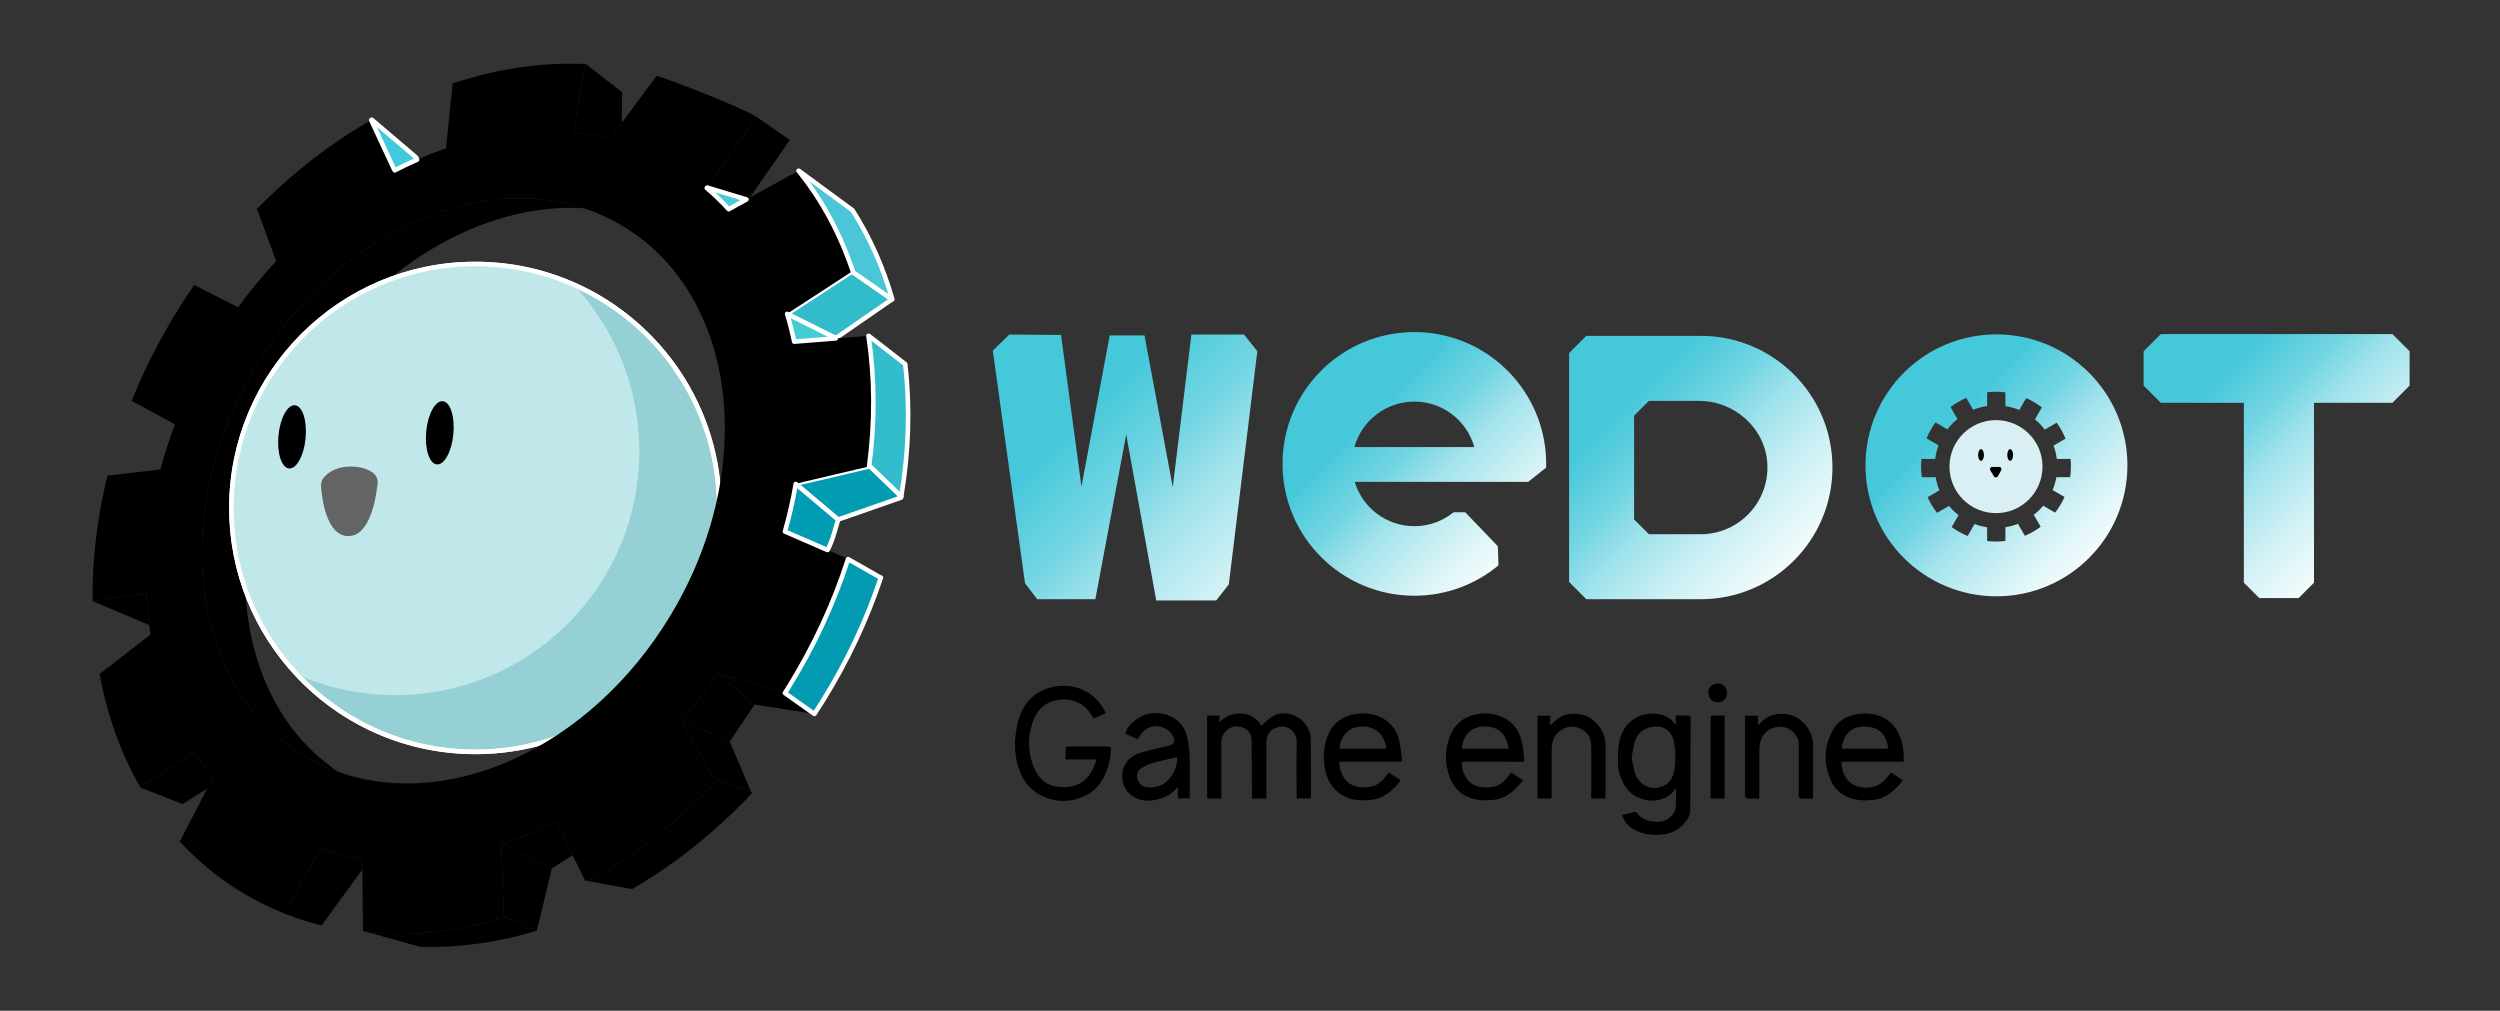 <svg xmlns="http://www.w3.org/2000/svg" xml:space="preserve" width="1024" height="414"><rect width="100%" height="100%" fill="#333333" stroke="none"/><g transform="translate(-47.55 -162.31)scale(1.879)"><path d="m152.57 131.78c-21.86-1.36-46.44 12.77-61.46 37.58-19.31 31.92-15.63 69.66 7.99 85.3-2.65-0.93-5.21-2.14-7.67-3.63-24.9-15.07-29.46-53.09-10.19-84.93 17.14-28.31 47.35-42.2 71.33-34.32z" class="st1"/><path fill="#95d0d4" stroke="#fff" stroke-miterlimit="10" stroke-width=".992" d="m182.11 197.11c0 29.37-23.81 53.17-53.18 53.17-15.32 0-29.14-6.48-38.84-16.85-8.9-9.5-14.34-22.27-14.34-36.32 0-29.37 23.81-53.18 53.18-53.18 7.62 0 14.85 1.6 21.4 4.48 18.71 8.24 31.78 26.94 31.78 48.7z"/><path fill="#c0e7ea" d="m164.67 184.73c0 29.37-23.81 53.18-53.18 53.18-7.62 0-14.85-1.6-21.4-4.48-8.9-9.5-14.34-22.27-14.34-36.32 0-29.37 23.81-53.18 53.18-53.18 7.62 0 14.85 1.6 21.4 4.48 8.9 9.5 14.34 22.27 14.34 36.32z"/><path fill="none" stroke="#fff" stroke-miterlimit="10" stroke-width=".992" d="m182.11 197.11c0 29.37-23.81 53.17-53.18 53.17-15.32 0-29.14-6.48-38.84-16.85-8.9-9.5-14.34-22.27-14.34-36.32 0-29.37 23.81-53.18 53.18-53.18 7.62 0 14.85 1.6 21.4 4.48 18.71 8.24 31.78 26.94 31.78 48.7z"/><ellipse cx="88.96" cy="181.6" class="st5" rx="6.92" ry="2.97" transform="rotate(-84.641 88.966 181.603)"/><ellipse cx="121.17" cy="180.72" class="st5" rx="6.92" ry="2.97" transform="rotate(-84.641 121.177 180.72)"/><path fill="#646464" d="m95.29 192.33c-0.05-0.65 0.15-1.29 0.57-1.8 0.78-0.95 2.39-2.29 5.38-2.44 2.63-0.13 4.35 0.64 5.35 1.35 0.75 0.52 1.13 1.43 1.03 2.33-0.34 3.22-1.67 11.43-6.33 11.47-4.83 0.05-5.81-8.2-6-10.91z"/><path d="m160.99 112.95-2.71 3.63c-2.62-0.65-5.29-1.11-8-1.38l2.56-14.86c0.06 0 0.11 0 0.17 0.01h0.01l7.9 6.13-0.1 6.35z" class="st7"/><path d="m57.82 222.62-12.32-5.17v-.04l11.74-1.7c.09 2.34.28 4.64.58 6.91zM71.85 255.82l-.18.15-1.26 2.44-.09-.04-5.18 3.29-9.22-3.6c-.04-.06-.08-.12-.11-.19l11.91-7.53c1.26 1.92 2.63 3.75 4.13 5.48z" class="st1"/><path d="m197.48 116.9-1.77 2.55-6.95 10-0.01 0.01-0.73 0.4-8.57-2.6 9.65-13.78h0.01l1.12-1.61c0.12 0.06 0.24 0.13 0.35 0.21l0.01 0.01z" class="st7"/><path fill="#32bbcb" stroke="#fff" stroke-linecap="round" stroke-linejoin="round" stroke-miterlimit="10" stroke-width=".992" d="M211.03 145.57 211.29 145.75 219.75 151.64 213.91 155.67 207.49 160.1 196.89 154.8 196.89 154.78z"/><path fill="#019cb2" stroke="#fff" stroke-linecap="round" stroke-linejoin="round" stroke-miterlimit="10" stroke-width=".992" d="m221.77 194.58v0.01c-0.02 0.09-0.03 0.17-0.05 0.26l-8.72 3.05-5 1.74-9.23-7.76c0-0.02 0.01-0.03 0-0.05l15.99-3.77 0.19-0.04z"/><path d="M202.83 242.01 194.3 240.67 189.81 239.96 181.85 233.24 196.4 237.46z" class="st10"/><path d="m145.6 275.68-1.82 7.56-1.45 6.03c-0.03 0.01-0.05 0.02-0.07 0.02l-6.76-3.03-0.35-0.16-0.57-15.64 0.12-0.03z" class="st1"/><path d="m150.12 272.8-4.52 2.88-10.9-5.25c3.95-1.36 7.87-3.05 11.72-5.08l0.05 0.1z" class="st1"/><path d="M184.38 248.02 185.94 251.69 189.05 259 181.71 256.44 180.91 256.16 173.89 243.47z" class="st10"/><path d="m189.81 239.96-5.43 8.06-10.49-4.55-0.03-0.02c2.8-3.19 5.46-6.61 7.94-10.24l0.05 0.03z" class="st10"/><path d="m214.76 188.06c1.3-9.8 1.24-19.41-0.15-28.46l-7.12 0.55-9.06 0.71c-0.43-2.06-0.94-4.08-1.54-6.06l-0.01-0.01h0.01v-0.01l14.14-9.21 0.26 0.18c-2.72-8.2-6.71-15.69-11.92-22.14l-10.61 5.84-0.01 0.01-0.36 0.51-0.37-0.11-3.77 2.07-0.08 0.07c-1.49-1.64-3.09-3.19-4.8-4.64l0.08-0.1 9.65-13.78h0.01l1.12-1.61c-4.47-2.66-19.14-8.19-21.77-8.95l-7.47 10.03-2.71 3.63c-2.62-0.65-5.29-1.11-8-1.38l2.56-14.86c-9.46-0.43-19.23 1.03-28.86 4.24l-1.43 13.84 0.09 0.27c-2.15 0.73-4.29 1.56-6.41 2.5-1.64 0.71-3.27 1.49-4.88 2.33l-0.23-0.43-4.9-10.53c-8.83 5.05-17.28 11.58-24.97 19.44l0.18 0.18 4.08 11.13c-2.91 3.12-5.69 6.48-8.29 10.06l-0.08-0.03-9.5-4.83c-1.17 1.7-2.31 3.43-3.42 5.21-4.08 6.54-7.48 13.26-10.21 20.05l0.07 0.03 9.36 5.09c-1.24 3.27-2.28 6.54-3.14 9.82v0.01l-11.57 1.37c-2.28 9.25-3.34 18.45-3.23 27.32l11.74-1.7c0.09 2.34 0.28 4.64 0.58 6.91 0.09 0.7 0.19 1.39 0.3 2.08l-11.1 8.62c1.64 8.87 4.58 17.17 8.79 24.55l11.91-7.53c1.26 1.92 2.63 3.75 4.13 5.48l-0.18 0.15-1.26 2.44-5.84 11.3-0.09 0.08c3.74 4.08 8.03 7.68 12.85 10.69 3.19 1.99 6.5 3.66 9.92 5.01l0.06-0.15 7.76-13.74 0.04-0.12c2.98 0.98 6.03 1.7 9.15 2.14l0.03 2.31 0.16 13.39 1.8 0.5h0.01c9.55 0.73 19.45-0.52 29.24-3.56l-0.35-0.16-0.57-15.64v-0.09l0.12 0.06c3.95-1.36 7.87-3.05 11.72-5.08l0.05 0.1 3.65 7.35 2.74 5.53 0.77 0.14c10-5.52 19.54-12.93 28.08-22.03l-0.8-0.28-7.02-12.69-0.03-0.02c2.8-3.19 5.46-6.61 7.94-10.24l0.05 0.03 14.55 4.22c0.2-0.29 0.38-0.59 0.57-0.89 5.73-9.18 10.12-18.72 13.2-28.31l-0.28-0.16-4.19-1.82-9.19-3.99-0.1-0.03c0.99-3.47 1.78-6.93 2.36-10.38l-0.05-0.04 0.05-0.01zm-43.37 32.6c-17.37 28.7-48.16 42.57-72.29 34-2.65-0.93-5.21-2.14-7.67-3.63-24.9-15.07-29.46-53.09-10.19-84.93 17.14-28.31 47.35-42.2 71.33-34.32h0.02c2.98 0.98 5.86 2.3 8.61 3.96 24.9 15.07 29.46 53.09 10.19 84.92z" class="st7"/><path fill="#3fcadd" stroke="#fff" stroke-linecap="round" stroke-linejoin="round" stroke-miterlimit="10" stroke-width=".992" d="m116.23 121.19c-1.64 0.71-3.27 1.49-4.88 2.33l-0.23-0.43-4.9-10.53c0.05-0.02 0.09-0.05 0.14-0.08l9.65 8.21z"/><path d="m104.29 275.93-8.84 12.13-0.01 0.05c-0.95-0.23-1.9-0.49-2.84-0.77-1.81-0.53-3.59-1.15-5.35-1.85l0.06-0.15 7.76-13.74 0.04-0.12c2.98 0.98 6.03 1.7 9.15 2.14z" class="st1"/><path fill="#4acada" stroke="#fff" stroke-linecap="round" stroke-linejoin="round" stroke-miterlimit="10" stroke-width=".992" d="m188.02 129.86-3.77 2.07-0.08 0.07c-1.49-1.64-3.09-3.19-4.8-4.64l0.08-0.1z"/><path d="m142.26 289.29c-8.54 2.56-17.15 3.76-25.52 3.48v-0.04l-10.48-2.91c9.55 0.73 19.45-0.52 29.24-3.56z" class="st1"/><path d="m189.29 259.22c-8 8.53-16.89 15.57-26.2 20.97h-0.01l-9.45-1.72c10-5.52 19.54-12.93 28.08-22.03l7.34 2.56z" class="st10"/><path fill="#009cb3" stroke="#fff" stroke-linecap="round" stroke-linejoin="round" stroke-miterlimit="10" stroke-width=".992" d="m208 199.64s-1.33 5.11-2.27 6.56l-0.03 0.08-9.19-3.99-0.1-0.03c0.99-3.47 1.78-6.93 2.36-10.38z"/><path fill="#33bccc" stroke="#fff" stroke-linecap="round" stroke-linejoin="round" stroke-miterlimit="10" stroke-width=".992" d="m221.77 194.58-6.82-6.56-0.19 0.04c1.3-9.8 1.24-19.41-0.15-28.46l0.08-0.01 7.94 6.16c1.08 9.22 0.8 18.95-0.86 28.83z"/><path fill="#43ccd4" stroke="#fff" stroke-linecap="round" stroke-linejoin="round" stroke-miterlimit="10" stroke-width=".992" d="m207.49 160.1v0.05l-9.06 0.71c-0.43-2.06-0.94-4.08-1.54-6.06z"/><path fill="#4ac6d8" stroke="#fff" stroke-linecap="round" stroke-linejoin="round" stroke-miterlimit="10" stroke-width=".992" d="m219.82 151.62-0.07 0.02-8.46-5.89c-2.72-8.2-6.71-15.69-11.92-22.14l0.04-0.02 11.73 8.62c3.77 5.88 6.67 12.41 8.68 19.41z"/><path fill="#039bb2" stroke="#fff" stroke-linecap="round" stroke-linejoin="round" stroke-miterlimit="10" stroke-width=".992" d="m217.33 212.28c-3.05 9.17-7.31 18.29-12.79 27.07-0.56 0.9-1.13 1.78-1.71 2.66l-6.43-4.55c0.2-0.29 0.38-0.59 0.57-0.89 5.73-9.18 10.12-18.72 13.2-28.31l6.92 3.94z"/></g><linearGradient id="e" x1="246.12" x2="308.23" y1="170.51" y2="232.62" gradientUnits="userSpaceOnUse"><stop offset=".25" stop-color="#45C8DA"/><stop offset=".45" stop-color="#73d5e3"/><stop offset=".6" stop-color="#a2e3ec"/><stop offset=".798" stop-color="#d0f1f5"/><stop offset="1" stop-color="#f3fbfc"/></linearGradient><linearGradient id="d" x1="313.3" x2="353.85" y1="177.35" y2="217.9" gradientUnits="userSpaceOnUse"><stop offset=".25" stop-color="#45C8DA"/><stop offset=".45" stop-color="#73d5e3"/><stop offset=".6" stop-color="#a2e3ec"/><stop offset=".8" stop-color="#d0f1f5"/><stop offset="1" stop-color="#f3fbfc"/></linearGradient><linearGradient id="a" x1="499.94" x2="543.73" y1="165.77" y2="209.57" gradientUnits="userSpaceOnUse"><stop offset=".25" stop-color="#45C8DA"/><stop offset=".45" stop-color="#73d5e3"/><stop offset=".6" stop-color="#a2e3ec"/><stop offset=".8" stop-color="#d0f1f5"/><stop offset="1" stop-color="#f3fbfc"/></linearGradient><linearGradient id="c" x1="365.96" x2="413.09" y1="174.9" y2="222.02" gradientUnits="userSpaceOnUse"><stop offset=".25" stop-color="#45C8DA"/><stop offset=".45" stop-color="#73d5e3"/><stop offset=".6" stop-color="#a2e3ec"/><stop offset=".8" stop-color="#d0f1f5"/><stop offset="1" stop-color="#f3fbfc"/></linearGradient><g transform="translate(-47.55 -181.42)scale(1.879)"><path fill="url(#a)" d="m550.57 173.12v7.49l-3.74 3.74h-17.1v39.22l-3.35 3.35h-8.59l-3.35-3.35v-39.22h-18.11l-3.74-3.74v-7.49l3.74-3.74h50.5z"/><linearGradient id="b" x1="440.32" x2="480.69" y1="177.8" y2="218.18" gradientUnits="userSpaceOnUse"><stop offset=".25" stop-color="#45C8DA"/><stop offset=".45" stop-color="#73d5e3"/><stop offset=".6" stop-color="#a2e3ec"/><stop offset=".8" stop-color="#d0f1f5"/><stop offset="1" stop-color="#f3fbfc"/></linearGradient><path fill="url(#b)" d="m460.51 169.44c-15.77 0-28.55 12.78-28.55 28.55s12.78 28.55 28.55 28.55 28.55-12.78 28.55-28.55c-0.01-15.77-12.79-28.55-28.55-28.55zm16.06 31.14h-3c-0.17 0.97-0.44 1.91-0.82 2.8l2.6 1.5c-0.55 1.23-1.24 2.38-2.05 3.42l-2.6-1.51c-0.61 0.74-1.3 1.41-2.05 1.99l1.5 2.6c-1.06 0.79-2.22 1.45-3.45 1.97l-1.5-2.61c-0.87 0.34-1.79 0.59-2.74 0.74v2.99c-0.67 0.09-1.36 0.13-2.05 0.13-0.65 0-1.3-0.04-1.93-0.11v-3c-0.96-0.14-1.88-0.38-2.75-0.71l-1.5 2.61c-1.24-0.51-2.41-1.17-3.48-1.95l1.5-2.59c-0.77-0.59-1.47-1.27-2.09-2.01l-2.6 1.5c-0.82-1.04-1.52-2.19-2.06-3.41l2.59-1.49c-0.39-0.91-0.67-1.86-0.84-2.86h-3c-0.11-0.76-0.17-1.53-0.17-2.31 0-0.56 0.03-1.12 0.08-1.67h3c0.12-1.04 0.37-2.03 0.72-2.98l-2.6-1.5c0.5-1.24 1.16-2.41 1.94-3.48l2.59 1.5c0.64-0.83 1.38-1.58 2.19-2.24l-1.5-2.6c1.05-0.8 2.2-1.48 3.43-2.02l1.5 2.6c0.96-0.39 1.98-0.67 3.05-0.82v-3c0.63-0.07 1.28-0.11 1.93-0.11 0.69 0 1.38 0.04 2.05 0.13v2.99c1.06 0.17 2.07 0.46 3.03 0.85l1.5-2.59c1.22 0.54 2.37 1.22 3.41 2.04l-1.5 2.59c0.8 0.66 1.52 1.41 2.14 2.23l2.59-1.5c0.78 1.07 1.43 2.24 1.93 3.49l-2.6 1.5c0.34 0.93 0.58 1.91 0.7 2.92h3c0.05 0.55 0.08 1.11 0.08 1.67 0 0.78-0.06 1.55-0.17 2.31z"/><circle cx="460.41" cy="198.27" r="10.14" fill="#d9eff4"/><ellipse cx="457.15" cy="195.73" class="st22" rx=".63" ry="1.27"/><ellipse cx="463.5" cy="195.73" class="st22" rx=".63" ry="1.27"/><path d="m459.61 198.33h1.49c0.39 0 0.63 0.42 0.44 0.76l-0.72 1.27c-0.19 0.34-0.67 0.34-0.87 0.01l-0.77-1.27c-0.21-0.33 0.04-0.77 0.43-0.77z" class="st22"/><path fill="url(#c)" d="m396.05 169.76h-24.94c-1.47 1.47-2.3 2.29-3.76 3.76v49.89c1.46 1.47 2.29 2.29 3.76 3.76h24.94c7.93 0 15.11-3.21 20.3-8.41 5.2-5.19 8.41-12.37 8.41-20.3 0-15.85-12.85-28.7-28.71-28.7zm0 43.24h-11.3c-1.26-1.27-1.97-1.97-3.23-3.23v-22.61l3.23-3.23h10.88c7.82 0 14.55 6 14.94 13.8 0.41 8.35-6.26 15.27-14.52 15.27z"/><path fill="url(#d)" d="m362.11 193.93c-1.83-14.1-13.89-24.99-28.49-24.99-15.87 0-28.74 12.86-28.74 28.73s12.87 28.74 28.74 28.74c6.98 0 13.37-2.49 18.34-6.62l-0.15-4.18-7.1-7.39h-2.54c-2.34 1.89-5.31 3.03-8.55 3.03-6.14 0-11.32-4.07-13-9.66h37.82l3.9-3.11c0.02-0.27 0.02-0.54 0.02-0.81 0-1.27-0.08-2.52-0.25-3.74zm-41.57 0.08c1.6-5.72 6.85-9.92 13.08-9.92s11.48 4.2 13.07 9.92z"/><path fill="url(#e)" d="M296.48 169.47 299.39 173.11 293.17 223.95 290.42 227.45 277.35 227.45 270.81 191.26 264.08 227.17 251.39 227.17 248.74 223.66 241.73 172.98 245.33 169.47 256.6 169.57 261.05 202.63 267.21 169.66 274.79 169.66 280.95 202.73 285.02 169.47z"/></g><path d="M378.86 263.2c1-.25 1.87-.49 2.76-.69.14-.03.38.04.45.14 1.03 1.48 2.54 1.92 4.23 2.01 1.57.08 2.88-.46 3.78-1.75.3-.43.51-.99.54-1.51.07-1.31.02-2.62.02-4.01-.11.08-.18.12-.22.17-1.19 2.06-3.97 2.79-6.04 2.42-2.23-.39-3.97-1.51-5.09-3.5-.72-1.28-1.21-2.66-1.25-4.13-.04-1.53-.13-3.1.13-4.6.45-2.57 1.66-4.72 4.13-5.96 2.13-1.07 6.14-1.15 8 1.41.06.08.13.16.29.36v-2.07c1 0 1.97-.01 2.94.02.11 0 .31.26.31.39-.02 6.74-.03 13.48-.09 20.22-.01 1.13-.57 2.1-1.32 2.94-1.36 1.54-3.09 2.26-5.11 2.44-2.01.18-3.92-.15-5.71-1.08-1.32-.67-2.18-1.77-2.75-3.22zm2.11-12.49c.26 1.17.43 2.45.85 3.65.69 1.93 2.75 3.2 4.66 2.91 2.03-.31 3.37-1.47 3.77-3.65.37-2 .34-4.05.02-6.07-.43-2.64-2.28-4.02-4.85-3.56-1.95.35-3.3 1.46-3.8 3.42-.27 1.04-.42 2.11-.65 3.3zM301.35 259.6h-3.12v-.86c-.03-3.94-.06-7.88-.1-11.83-.01-1.33-.68-2.31-1.88-2.76-1.31-.49-2.61-.35-3.68.73-.72.72-1.03 1.56-1.03 2.56.01 3.8 0 7.59 0 11.39v.77h-3.09v-18.08h2.69v1.44c1.37-1.38 3-1.99 4.86-1.88 1.93.11 3.33 1.18 4.31 2.65.75-.66 1.43-1.42 2.26-1.95 2.27-1.45 5.61-.63 7.25 1.55.77 1.03 1.22 2.17 1.22 3.46.03 4.07.04 8.14.05 12.21 0 .19-.03.38-.06.59h-3.03c-.02-.4-.05-.8-.05-1.19 0-3.73-.06-7.46.03-11.19.05-1.99-1.9-3.8-4.06-3.18-1.79.51-2.53 1.74-2.54 3.24-.03 3.82-.02 7.63-.03 11.45v.88zM264.34 251.09h-6.76c0-.88-.02-1.69.02-2.51.01-.11.27-.31.42-.31 3.02-.02 6.03-.02 9.05 0 .15 0 .44.23.43.34-.09 2.28-.59 4.47-1.65 6.49-.94 1.79-2.32 3.15-4.17 3.98-3.29 1.49-6.56 1.39-9.73-.31-2.07-1.11-3.46-2.88-4.31-5.05-1.07-2.74-1.3-5.59-.88-8.47.19-1.32.45-2.68.94-3.91 1.08-2.72 2.98-4.7 5.81-5.7 1.21-.43 2.46-.62 3.73-.62 1.77.01 3.43.46 4.96 1.33 1.9 1.07 3.23 2.66 4.15 4.65-.82.37-1.62.76-2.44 1.09-.11.04-.41-.15-.48-.3-.68-1.34-1.66-2.39-3.01-3.05-1.53-.74-3.13-.93-4.81-.58-2.86.59-4.47 2.47-5.3 5.12-1.03 3.31-.94 6.59.48 9.77 1.41 3.16 3.78 4.23 6.93 4.07 3.02-.16 5.01-1.87 6.12-4.63.09-.21.18-.43.25-.64.08-.21.14-.43.25-.76zM328.04 253.92c.87.57 1.72 1.12 2.61 1.69-1.7 2.24-3.63 4-6.61 4.3-2.21.22-4.33.09-6.24-1.1-2.07-1.28-3.2-3.21-3.65-5.6-.38-2.01-.38-4 .15-5.97.47-1.76 1.27-3.36 2.75-4.5 1.64-1.26 3.54-1.73 5.59-1.69 2.2.04 4.15.75 5.72 2.31.95.95 1.63 2.12 1.92 3.44.3 1.37.43 2.78.63 4.17.06.43-.09.61-.55.61-4.16-.01-8.33 0-12.49 0h-.63c0 1.88.92 4.05 2.5 4.91 1.49.81 3.08.83 4.68.46 1.68-.38 2.61-1.73 3.62-3.03zm-.51-5.19c-.5-3.82-3.32-5.26-6.38-4.72-2.38.41-3.8 2.71-3.83 4.72h10.21zM344 251.63c-.26 1.82 1.05 4.33 2.67 5.04 1.49.65 3.04.67 4.6.24 1.6-.44 2.49-1.7 3.44-2.97.87.56 1.71 1.1 2.61 1.68-1.77 2.21-3.64 4.04-6.64 4.3-2.01.17-3.91.08-5.74-.83-1.92-.95-3.11-2.56-3.76-4.51-.92-2.76-.92-5.58.1-8.33 1.03-2.79 3.01-4.48 5.98-5.02 2.05-.37 3.99-.16 5.85.76 2.09 1.04 3.31 2.81 3.88 4.99.34 1.27.4 2.62.57 3.94.06.49-.09.69-.66.68-4.12-.03-8.24-.02-12.36-.02-.18.01-.37.03-.54.05zm10.18-2.9c-.58-3.99-3.14-4.91-5.44-4.83-3.48.13-4.62 2.79-4.77 4.83h10.21zM437.53 253.94c.87.57 1.69 1.11 2.55 1.68-1.67 2.22-3.56 3.96-6.46 4.29-1.76.2-3.45.13-5.12-.47-1.82-.65-3.19-1.88-3.99-3.58-1.62-3.45-1.66-6.99-.04-10.47 1.29-2.78 3.63-4.07 6.6-4.28 1.66-.12 3.28.06 4.79.86 2.05 1.08 3.26 2.8 3.92 4.97.46 1.49.57 3.02.49 4.65h-13.53c-.09 1.84.83 4.09 2.61 5.01 1.46.76 3.04.78 4.63.34 1.63-.47 2.58-1.75 3.55-3zm-10.74-5.21h10.14c-.4-3.22-2.19-4.79-5.12-4.83-3.19-.05-4.81 2.12-5.02 4.83zM270.61 245.47c.29-1.2 1.03-2 1.87-2.72 2.1-1.78 4.58-2.16 7.1-1.41 2.38.71 3.99 2.45 4.53 4.93.31 1.39.48 2.84.52 4.27.08 2.99.02 5.98.02 9.03h-2.58v-2.56c-.98 1.27-2.13 2.06-3.49 2.51-2.16.71-4.31.91-6.34-.4-1.71-1.1-2.6-3.27-2.25-5.28.39-2.2 1.81-3.51 3.8-4.15 1.98-.64 4.03-1.08 6.06-1.54 1.66-.37 1.8-1.33.9-2.59-1.72-2.39-5.59-2.37-7.12.64-.24.47-.38.52-.83.26-.68-.38-1.42-.65-2.19-.99zm11.3 5.1c-1.86.45-3.65.82-5.4 1.32-.89.26-1.78.65-2.54 1.18-.82.56-.96 1.58-.63 2.5.37 1.01 1.12 1.5 2.15 1.59 1.97.18 3.63-.48 4.86-2.03 1.01-1.29 1.62-2.76 1.56-4.56zM408.81 259.62c-.92 0-1.81.02-2.69-.02-.14-.01-.29-.25-.4-.41-.05-.07-.01-.21-.01-.31 0-5.58-.01-11.15-.01-16.73 0-.19.02-.37.04-.6h2.77v2.09c.18-.15.3-.22.38-.31 1.54-1.84 3.53-2.42 5.85-2.12 3.37.44 5.86 3.68 5.81 6.87-.06 3.63-.01 7.25-.02 10.88 0 .21-.02.41-.03.67-.93 0-1.81.02-2.7-.02-.13 0-.3-.22-.36-.37-.06-.14-.02-.33-.02-.5v-11.07c0-1.33-1.14-2.92-2.54-3.42-2.21-.8-4.7.16-5.61 2.34-.29.68-.43 1.47-.43 2.21-.05 3.58-.03 7.16-.03 10.82zM375.25 259.6h-3.07v-.77-10.62c0-1.87-.85-3.25-2.58-3.94-1.48-.6-2.93-.35-4.25.6-1.4 1-1.78 2.45-1.79 4.04-.03 3.54-.01 7.08-.01 10.67h-3.07v-18.02h2.75v2.11c.51-.47.93-.91 1.41-1.29 1.46-1.17 3.13-1.43 4.95-1.16 2.11.31 3.58 1.53 4.7 3.22.83 1.25 1.01 2.71 1.01 4.19-.01 3.52-.01 7.04-.01 10.56-.01.12-.03.24-.04.41zM401.26 259.6h-3.06v-.65c0-5.62.02-11.24 0-16.85 0-.49.14-.61.61-.59.8.04 1.6.01 2.45.01v18.08zM401.79 236.64c-.01 1.12-.87 2-2.02 1.97-1.34-.03-1.99-.83-2.07-2.09-.07-1.11.94-2 2.1-1.98 1.16.01 2 .91 1.99 2.1z" class="st24" transform="translate(-47.55 -160.72)scale(1.879)"/></svg>